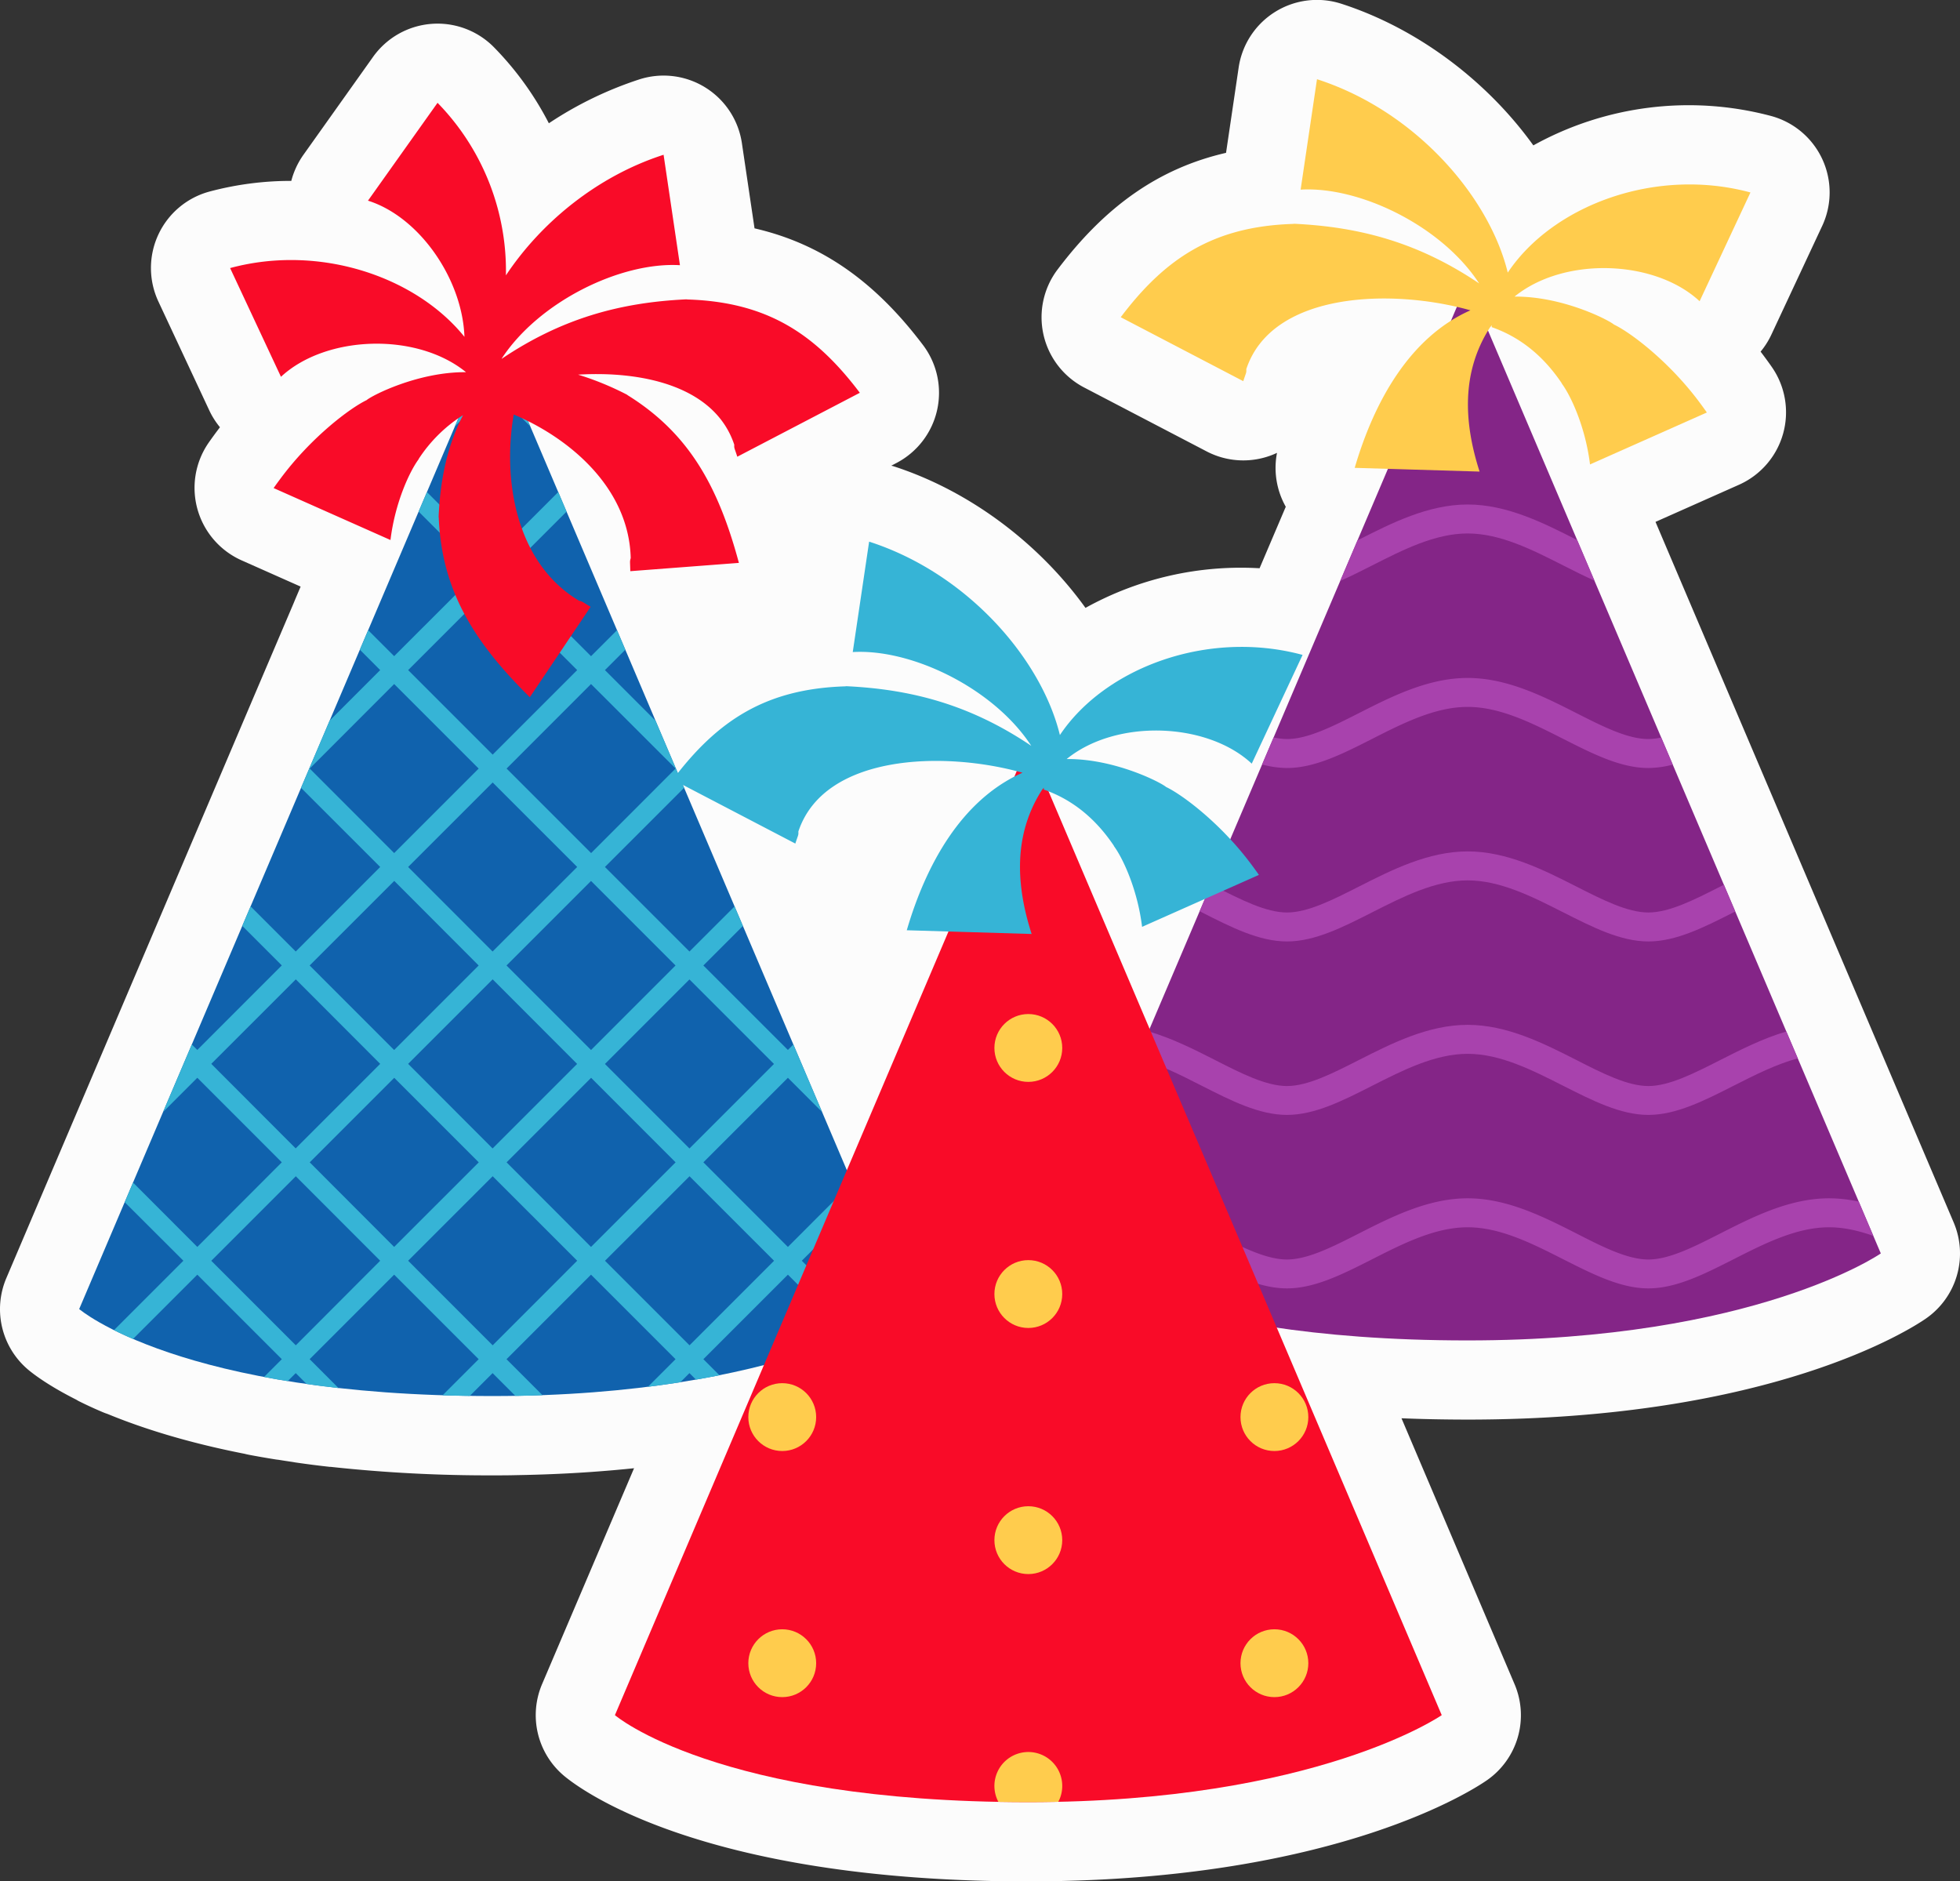 <svg xmlns="http://www.w3.org/2000/svg" width="1051.68" height="1009.36" viewBox="0 0 1051.68 1009.36"><rect x="0" y="0" width="1051.68" height="1009.36" fill="#333333" stroke="none"/><g id="Слой_2" data-name="Слой 2"><g id="party03_189391286"><g id="party03_189391286-2" data-name="party03_189391286"><path d="M1048.28 655.85l-82.5-193.8-1.7-4h0L894.63 294.9s0 0 0 0L888.3 280l44.84-19.94a42.56 42.56.0 0 0 17.77-62.87s-1.55-2.28-4.38-6.08c-.61-.82-1.22-1.64-1.84-2.45a42.62 42.62.0 0 0 5.76-9.08l27.28-58.35a42.48 42.48.0 0 0-27.4-59A172 172 0 0 0 822.75 78c-24.8-34.48-62-62.75-103.06-76a42.49 42.49.0 0 0-55.06 34.21L657.86 82c-35.83 8.25-64.56 28.37-90.42 62.63a42.49 42.49.0 0 0 14.26 63.26l65.75 34.3a42.48 42.48.0 0 0 35.7 1.68c.69-.29 1.37-.59 2.05-.9a42.43 42.43.0 0 0 4.71 28.91l-14.06 33a172 172 0 0 0-93.41 21.26c-24.81-34.48-62-62.75-103.06-76-.37-.12-.76-.18-1.13-.29l2.76-1.45a42.47 42.47.0 0 0 14.26-63.26c-25.86-34.25-54.58-54.37-90.41-62.63l-6.78-45.7A42.48 42.48.0 0 0 343 42.61a198.63 198.63.0 0 0-48.5 23.53A167.83 167.83.0 0 0 265 25.31a42.48 42.48.0 0 0-64.85 5.24l-37.33 52.5a42.82 42.82.0 0 0-6.52 14 169.26 169.26.0 0 0-43.92 5.73 42.49 42.49.0 0 0-27.39 59l27.28 58.35a42.5 42.5.0 0 0 5.75 9.09l-1.77 2.35c-2.88 3.88-4.45 6.17-4.45 6.17a42.58 42.58.0 0 0 17.77 62.87l31.74 14.11-2.85 6.7h0l-1 2.42L137.79 370v0l-15.32 36v0L63.85 543.72v0L48.41 580v0L30.2 622.76l-2.36 5.54v0L3.4 685.73a42.47 42.47.0 0 0 11.37 48.84c2.17 1.87 10.25 8.36 26.05 16.33.47.26.91.56 1.39.8 3.89 1.94 8 3.86 12.39 5.72 1 .44 2 .83 3.08 1.18C75.61 766 99.76 773.82 131.29 780c.82.21 1.65.4 2.49.56q6.66 1.26 13.82 2.41c.61.1 1.21.17 1.82.24 2.55.41 5.13.8 7.77 1.19.46.08.91.17 1.37.24 6.85 1 12.69 1.72 18.4 2.36.38.0.76.0 1.15.07a783.81 783.81.0 0 0 86.2 4.49c4.37.0 8.64.0 12.88-.12h.14l5.28-.11c2.9-.07 5.78-.15 8.61-.25 17.45-.59 33.74-1.76 49-3.35L290.86 903.57a42.48 42.48.0 0 0 11.37 48.84c6.77 5.83 71.32 57 249.54 57 4.1.0 8.11.0 12.09-.11 154.74-2.33 226.15-48.72 233.95-54.14a42.48 42.48.0 0 0 14.87-51.54L752 760.93q16.92.69 35.4.71c163.16.0 238.05-48.7 246.05-54.25A42.48 42.48.0 0 0 1048.28 655.85z" fill="#fcfcfc"/><path d="M264.31 181.26 486.13 702.37S418.88 749 264.31 749c-167.6.0-221.82-46.67-221.82-46.67z" fill="#1062ad"/><path d="M255.16 202.76 244.09 228.77l20.22-20.22L284.53 228.77 273.46 202.76 271.78 201.08 272.45 200.4 268 189.93 264.31 193.61 260.62 189.92 256.16 200.4 256.84 201.08 255.16 202.76z" fill="#36b4d6"/><path d="M461.69 645l-4.46-10.48L422.76 669 377.41 623.6l45.35-45.35 18.35 18.36-15.42-36.23-2.93 2.94L377.41 518l21.2-21.2-4.46-10.48L369.94 510.5l-45.35-45.35 42.48-42.47-15.32-36-27.16-27.16 10.94-10.94-4.46-10.47-13.94 13.95-45.35-45.35L304 274.49 299.53 264l-35.22 35.22L229.08 264l-4.46 10.48 32.22 32.22-45.35 45.34-13.94-13.94-4.46 10.47L204 359.52l-27.16 27.16-15.32 36L204 465.15 158.68 510.5l-24.21-24.21L130 496.77l21.2 21.2-45.34 45.35-2.94-2.94L87.51 596.61l18.36-18.36 45.34 45.35L105.87 669 71.39 634.47 66.93 645 98.4 676.41 61.14 713.67c3 1.49 6.41 3.08 10.22 4.72l34.51-34.51 45.34 45.35-9.55 9.55c4.08.78 8.33 1.52 12.71 2.23l4.31-4.31 5.85 5.85c5.51.78 11.17 1.53 17.13 2.19l-15.51-15.51 45.34-45.35 45.35 45.35-19.37 19.38q7.14.23 14.6.33l12.24-12.24 12.23 12.23c4.94-.08 9.81-.2 14.56-.38l-19.32-19.32 45.34-45.35 45.35 45.35-14.82 14.82c6-.76 11.81-1.56 17.38-2.44l4.91-4.91 3.51 3.51c4.33-.75 8.51-1.54 12.58-2.36l-8.62-8.62 45.35-45.35 33.45 33.46c3.86-1.58 7.32-3.1 10.42-4.52l-36.41-36.41zm-46.4-74.17-45.35 45.35-45.35-45.35 45.35-45.34zM362.47 518l-45.34 45.35L271.78 518l45.35-45.35zm-52.81 52.81-45.35 45.35L219 570.78l45.35-45.34zM219 465.15l45.35-45.34 45.35 45.34L264.31 510.5zm143.51-52.81-45.34 45.35-45.35-45.35L317.13 367zm-98.16-98.16 45.35 45.34-45.35 45.35L219 359.52zm-98.16 98.16L211.49 367l45.35 45.35L211.5 457.69zm45.35 60.28L256.84 518l-45.35 45.35L166.15 518zm-98.17 98.16 45.35-45.34L204 570.78l-45.35 45.35zm45.35 151-45.35-45.35 45.35-45.34L204 676.41zm7.47-98.16 45.34-45.35 45.35 45.35L211.49 669zm98.16 98.16L219 676.41l45.35-45.34 45.35 45.34zm7.47-98.16 45.35-45.35 45.34 45.35L317.12 669zm98.16 98.16-45.35-45.35 45.35-45.34 45.35 45.34z" fill="#36b4d6"/><path d="M336.89 212.11c.38.3-.59-.45-.51-.38A158.58 158.58.0 0 0 310.18 201c36-2.13 73.61 6.89 83.8 37.57-.05 2.23.0 1.36 1.63 6.47l65.75-34.3c-24-31.77-49.81-48.7-92.37-50.06l-.69-.08c-35.44 1.67-66.88 10.18-99.25 32 20-30.76 64-52.19 95.79-50.32l-8.78-59.24c-36.22 11.67-66.14 36.92-84.6 64.7a129.09 129.09.0 0 0-36.69-92.58l-37.32 52.5c27.62 8.7 50.68 42.12 51.76 73.06-25.94-32.21-77.6-49.92-125.74-36.9l27.29 58.34c24-22.35 72.75-24.1 99.29-2.48-25.62-.21-50.39 12.43-53.34 15C188 218.83 167 234.47 150.34 257c-2.28 3.06-3.52 4.86-3.52 4.86l62.7 27.87c2.46-20.23 10.41-37.14 15.26-43.54l-.24.21a78.54 78.54.0 0 1 23.92-23.68C240.06 239 236.25 257 235.35 277.3c0-.1.16 1.11.08.64 1.6 38.1 18.08 65.82 48.86 96.13l32.62-48.5c-4.94-2.94-4.1-2.71-6.25-3.29-34.5-20.7-40.93-66-35-99.89 30.44 12.88 61.82 39.66 62.76 77-.55 2.16-.34 1.32-.22 7.06L396.47 302C385.26 260.28 369.26 232.28 336.89 212.11z" fill="#f90b28"/><path d="M787.36 151.38l221.83 521.11s-67.26 46.67-221.83 46.67c-167.6.0-221.82-46.67-221.82-46.67z" fill="#842587"/><path d="M736.27 303.36c16.61-8.43 33.79-17.15 51.24-17.15s34.63 8.72 51.25 17.15c5.69 2.89 11.26 5.7 16.77 8.15l-9.27-21.78-.47-.23c-17.4-8.83-37.11-18.83-58.28-18.83s-40.88 10-58.28 18.83l-.84.42-9.26 21.75C724.75 309.2 730.45 306.31 736.27 303.36z" fill="#a842ad"/><path d="M997.36 644.69a75.65 75.65.0 0 0-15.93-1.78c-21.17.0-40.89 10-58.28 18.83-14.14 7.18-27.49 14-38.68 14s-24.55-6.77-38.68-14c-17.4-8.82-37.11-18.83-58.28-18.83s-40.88 10-58.28 18.83c-14.13 7.18-27.49 14-38.68 14s-24.54-6.77-38.68-14c-17.39-8.82-37.11-18.83-58.27-18.83a76 76 0 0 0-16.26 1.86l-7.85 18.44c8-2.86 16-4.75 24.11-4.75 17.44.0 34.63 8.72 51.24 17.15 15.84 8 30.81 15.63 45.71 15.63s29.88-7.6 45.72-15.63c16.61-8.43 33.79-17.15 51.24-17.15s34.63 8.72 51.25 17.15c15.84 8 30.8 15.63 45.71 15.63s29.87-7.6 45.71-15.63c16.62-8.43 33.8-17.15 51.25-17.15 8 0 15.91 1.84 23.75 4.62z" fill="#a842ad"/><path d="M690.55 412.05c14.91.0 29.88-7.59 45.72-15.63 16.61-8.43 33.79-17.15 51.24-17.15s34.63 8.72 51.25 17.15c15.84 8 30.8 15.63 45.71 15.63a52.8 52.8.0 0 0 13.08-1.82l-6.18-14.53a35.19 35.19.0 0 1-6.9.81c-11.19.0-24.55-6.78-38.68-13.95-17.4-8.83-37.11-18.83-58.28-18.83s-40.88 10-58.28 18.83c-14.13 7.17-27.49 13.95-38.68 13.95a35.73 35.73.0 0 1-7.16-.86l-6.18 14.51A53.09 53.09.0 0 0 690.55 412.05z" fill="#a842ad"/><path d="M690.55 505.11c14.91.0 29.88-7.59 45.72-15.63 16.61-8.43 33.79-17.14 51.24-17.14s34.63 8.71 51.25 17.14c15.84 8 30.8 15.63 45.71 15.63s29.87-7.59 45.71-15.63l.91-.46L925 474.69l-1.84.93c-14.14 7.17-27.49 13.95-38.68 13.95s-24.55-6.78-38.68-13.95c-17.4-8.83-37.11-18.83-58.28-18.83s-40.88 10-58.28 18.83c-14.13 7.17-27.49 13.95-38.68 13.95s-24.54-6.78-38.68-13.95l-2.08-1.05-6.1 14.33 1.15.58C660.68 497.52 675.65 505.11 690.55 505.11z" fill="#a842ad"/><path d="M690.55 598.17c14.91.0 29.88-7.59 45.72-15.63 16.61-8.43 33.79-17.14 51.24-17.14s34.63 8.71 51.25 17.14c15.84 8 30.8 15.63 45.71 15.63s29.87-7.59 45.71-15.63c11.26-5.71 22.77-11.54 34.46-14.71l-6.14-14.41c-12.56 3.7-24.41 9.71-35.35 15.26-14.14 7.17-27.49 14-38.68 14s-24.55-6.78-38.68-14c-17.4-8.83-37.11-18.83-58.28-18.83s-40.88 10-58.28 18.83c-14.13 7.17-27.49 14-38.68 14s-24.54-6.78-38.68-14c-11-5.59-23-11.64-35.61-15.33l-6.14 14.4c11.78 3.16 23.38 9 34.72 14.79C660.68 590.58 675.65 598.17 690.55 598.17z" fill="#a842ad"/><path d="M866 174.13c-3-2.57-27.72-15.21-53.34-15 26.55-21.62 75.31-19.87 99.3 2.48l27.28-58.35c-51.09-13.81-106.16 7-130.22 43-9.89-40.61-49.4-86.7-102.36-103.76l-8.78 59.24c31.74-1.87 75.79 19.55 95.78 50.32-32.37-21.83-63.8-30.33-99.25-32 .11.0-1.2.15-.69.08-42.55 1.36-68.38 18.28-92.37 50.05l65.75 34.31c1.67-5.11 1.69-4.24 1.63-6.47 13.83-41.6 78.14-43.4 120.26-31.54-33 14.64-51.91 49.76-62.09 84.52l67 2c-8.58-26.65-9.7-53.41 5.48-77.18a12.91 12.91.0 0 1 1.11-1.32l-.11 1c14.54 5.08 27.33 14.74 37.76 30.33-.11-.09.28.25-.24-.2 4.84 6.4 12.79 23.31 15.26 43.54l62.69-27.87s-1.24-1.8-3.51-4.86C895.73 193.91 874.73 178.26 866 174.13z" fill="#ffcc4d"/><path d="M551.77 399.1 773.59 920.21s-67.25 46.67-221.82 46.67c-167.6.0-221.82-46.67-221.82-46.67z" fill="#f90b28"/><circle cx="551.77" cy="826.32" r="18.2" fill="#ffcc4d"/><circle cx="551.77" cy="694.28" r="18.2" fill="#ffcc4d"/><circle cx="551.77" cy="562.25" r="18.2" fill="#ffcc4d"/><path d="M567.86 966.69a18 18 0 0 0 2.11-8.33 18.2 18.2.0 1 0-34.27 8.37c5.24.09 10.59.15 16.07.15S562.59 966.81 567.86 966.69z" fill="#ffcc4d"/><circle cx="419.73" cy="892.34" r="18.2" fill="#ffcc4d"/><circle cx="419.73" cy="760.3" r="18.2" fill="#ffcc4d"/><circle cx="683.81" cy="892.34" r="18.2" fill="#ffcc4d"/><circle cx="683.81" cy="760.3" r="18.2" fill="#ffcc4d"/><path d="M625.69 422.23c-3-2.57-27.72-15.21-53.34-15 26.55-21.62 75.31-19.87 99.3 2.48l27.28-58.34c-51.09-13.81-106.16 7-130.22 43-9.89-40.62-49.4-86.7-102.36-103.77l-8.79 59.24c31.75-1.87 75.79 19.56 95.79 50.32-32.37-21.82-63.81-30.33-99.25-32 .11.0-1.2.15-.69.08C410.86 369.6 385 386.52 361 418.29l65.75 34.3c1.67-5.11 1.69-4.24 1.63-6.47 13.83-41.6 78.14-43.39 120.26-31.54-33 14.65-51.91 49.76-62.09 84.52l67 2c-8.58-26.65-9.7-53.41 5.48-77.18a14.09 14.09.0 0 1 1.11-1.32l-.11 1c14.54 5.08 27.33 14.75 37.76 30.34-.11-.1.27.25-.25-.21 4.85 6.41 12.8 23.32 15.27 43.54l62.69-27.87s-1.24-1.8-3.51-4.86C655.42 442 634.42 426.37 625.69 422.23z" fill="#36b4d6"/></g></g></g></svg>